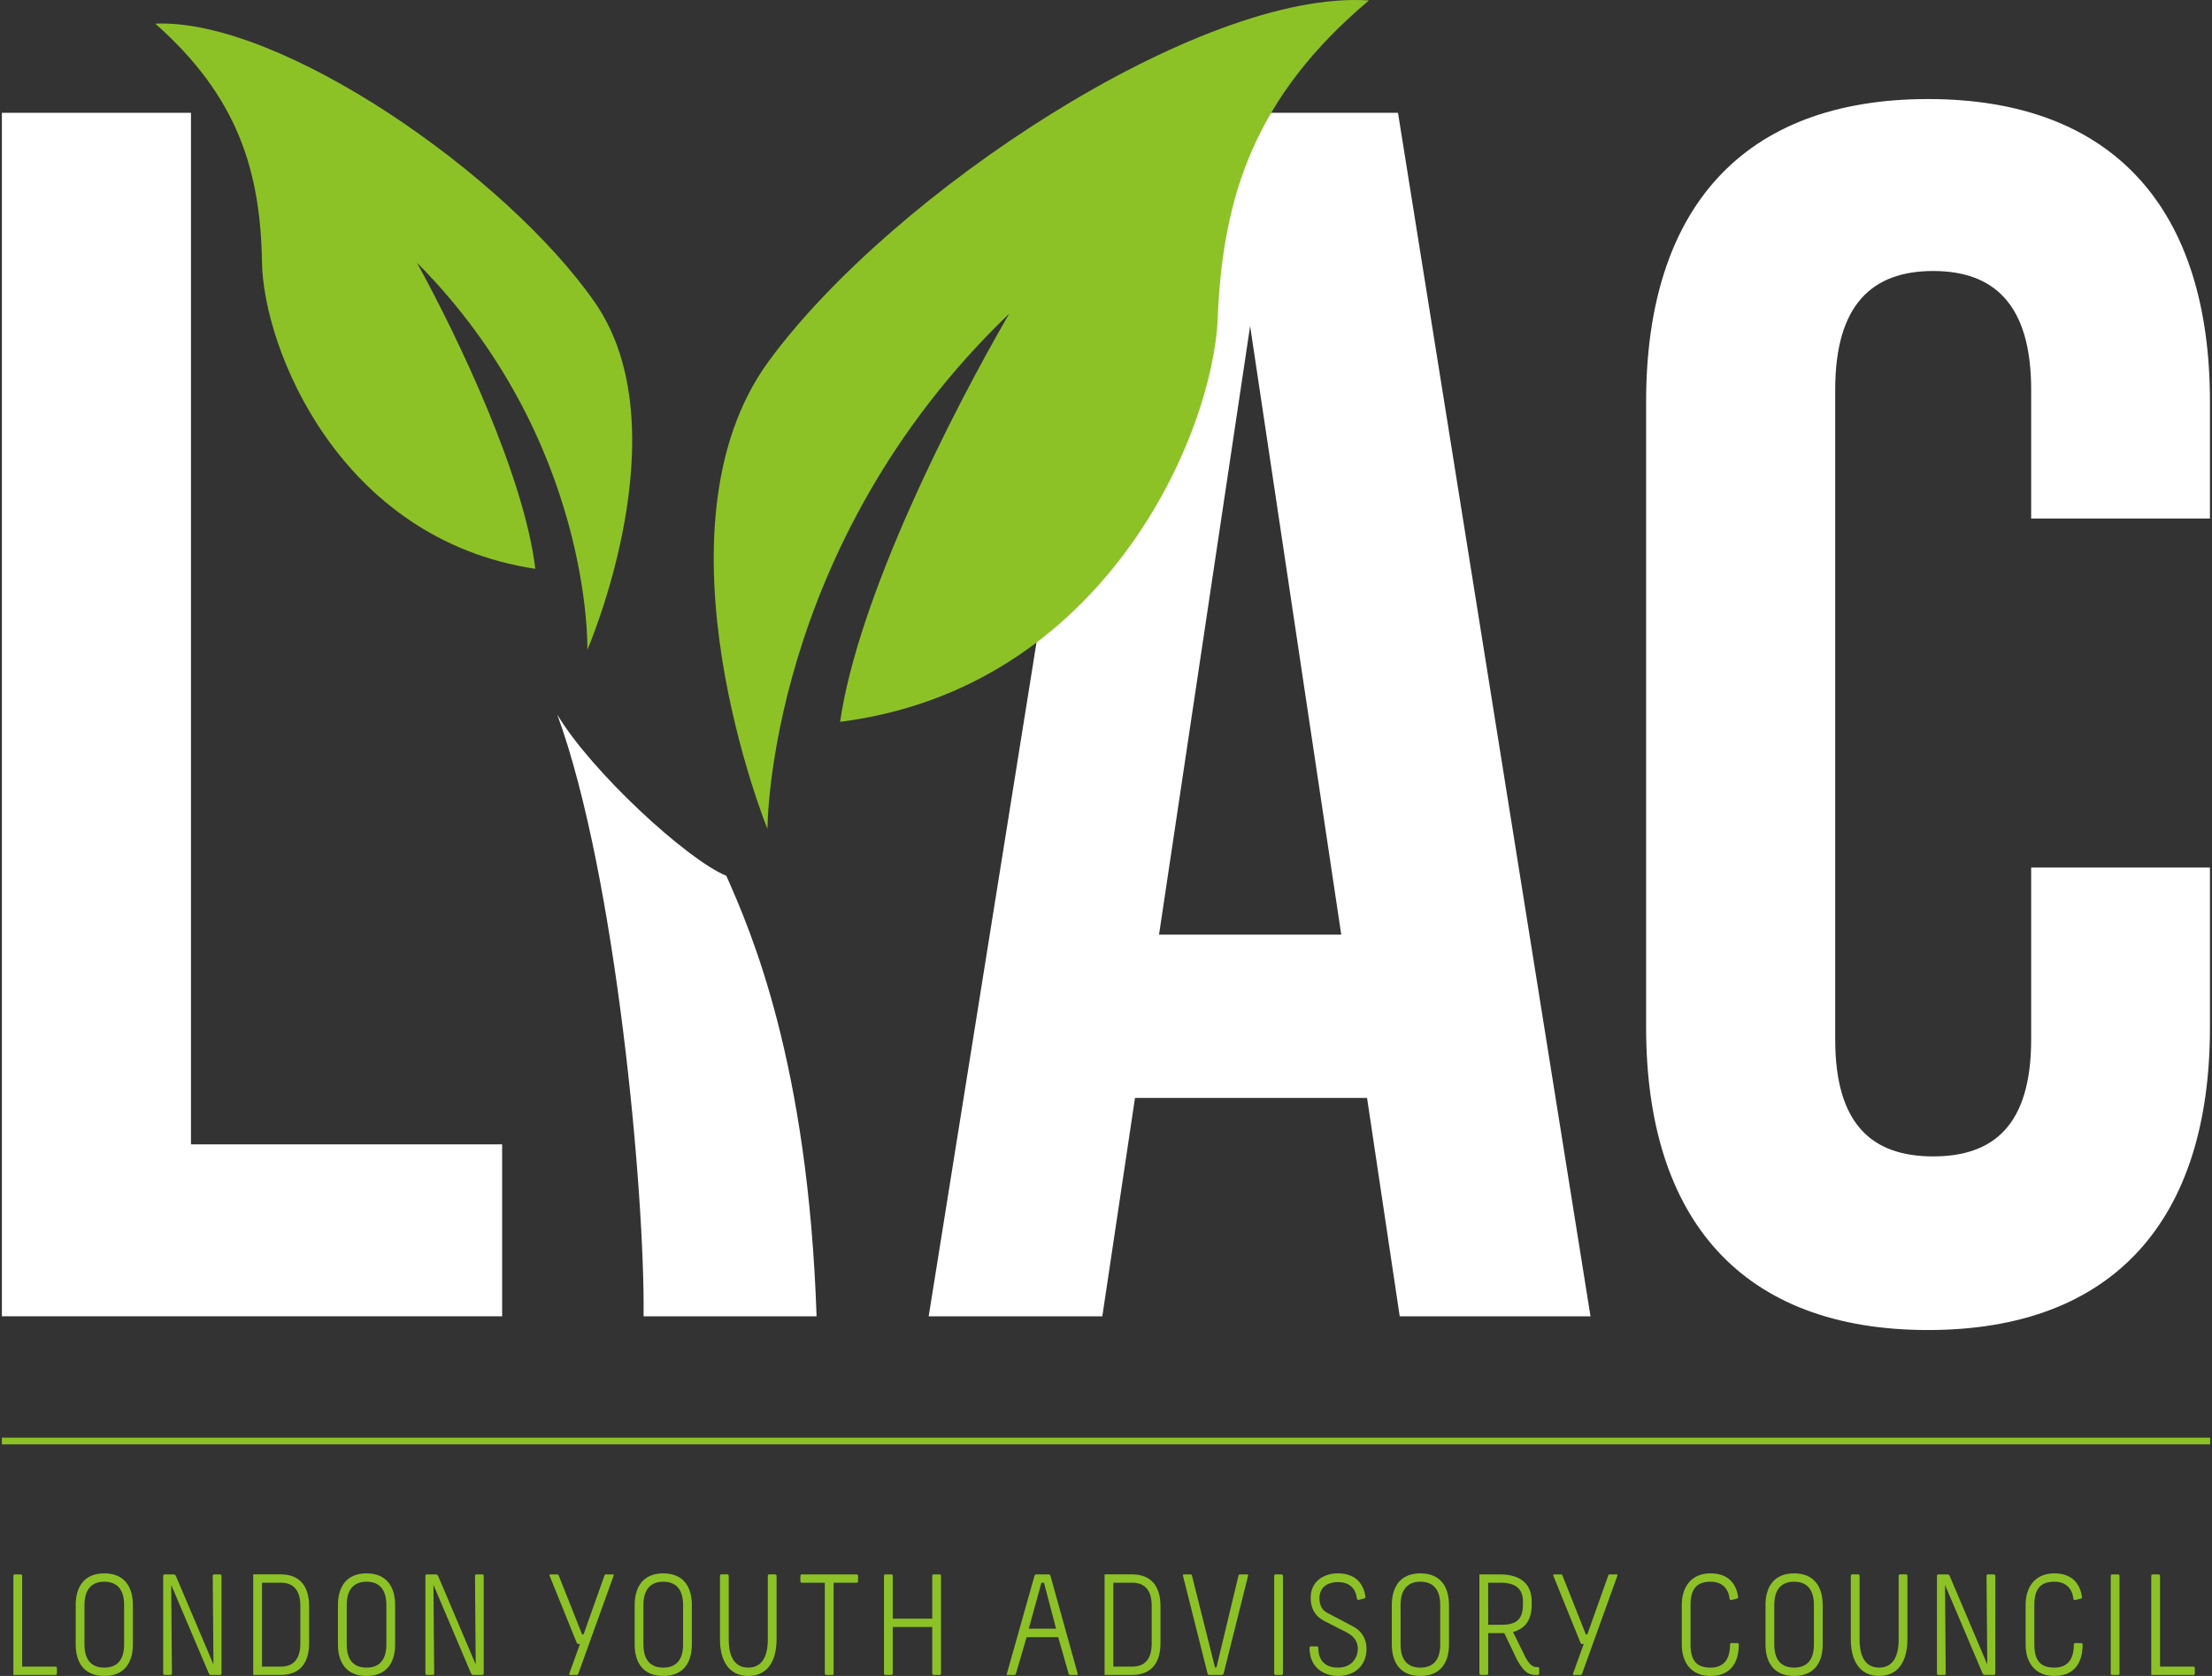 <?xml version="1.0" encoding="utf-8"?>
<!-- Generator: Adobe Illustrator 17.0.2, SVG Export Plug-In . SVG Version: 6.00 Build 0)  -->
<!DOCTYPE svg PUBLIC "-//W3C//DTD SVG 1.1//EN" "http://www.w3.org/Graphics/SVG/1.1/DTD/svg11.dtd">
<svg version="1.1" id="Layer_1" xmlns="http://www.w3.org/2000/svg" xmlns:xlink="http://www.w3.org/1999/xlink" x="0px" y="0px"
	 width="165px" height="125px" viewBox="0 0 165 125" enable-background="new 0 0 165 125" xml:space="preserve">
<rect x="0" y="0" width="165" height="125" fill="#333333" stroke="none"/>
<g>
	<g>
		<path fill="#FFFFFF" d="M54.178,65.322c-2.937-1.203-10.102-7.806-12.61-12.028c4.407,12.062,6.548,35.896,6.438,44.881h12.905
			C60.277,79.277,56.039,69.504,54.178,65.322z"/>
	</g>
	<path fill="#FFFFFF" d="M0.141,8.414h14.105v76.937h23.21v12.824H0.141V8.414z"/>
	<path fill="#FFFFFF" d="M118.641,98.175h-14.232l-2.436-16.285h-17.31l-2.437,16.285H69.274L83.636,8.414h20.645L118.641,98.175z
		 M86.456,69.708h13.592l-6.797-45.393L86.456,69.708z"/>
	<path fill="#FFFFFF" d="M164.847,64.707v11.925c0,14.362-7.181,22.568-21.029,22.568c-13.849,0-21.029-8.207-21.029-22.568V29.957
		c0-14.362,7.18-22.569,21.029-22.569c13.848,0,21.029,8.207,21.029,22.569v8.719h-13.336V29.06c0-6.412-2.821-8.847-7.309-8.847
		c-4.487,0-7.308,2.436-7.308,8.847V77.53c0,6.412,2.821,8.72,7.308,8.72c4.488,0,7.309-2.308,7.309-8.72V64.707H164.847z"/>
	<path fill="#8DC227" d="M44.358,22.535C37.756,13.067,20.946,1.364,11.582,1.764c6.187,5.47,7.847,11.015,7.961,17.806
		c0.107,6.394,5.754,20.65,20.389,22.855c-0.834-6.902-5.708-17.14-8.834-22.838c13.128,13.216,12.715,28.873,12.715,28.873
		S50.959,32.005,44.358,22.535z"/>
	<path fill="#8DC227" d="M57.347,26.933c-9.184,12.529-0.099,34.898-0.099,34.898s-0.053-21.08,18.036-38.441
		c-4.39,7.567-11.276,21.187-12.619,30.446c19.763-2.496,27.82-21.498,28.168-30.1c0.367-9.133,2.778-16.541,11.279-23.703
		C89.527-0.805,66.534,14.403,57.347,26.933z"/>
	<rect x="0.141" y="107.228" fill="#8DC227" width="164.718" height="0.5"/>
	<g>
		<path fill="#8DC227" d="M0.998,124.925v-7.393c0-0.107,0.097-0.107,0.097-0.107h0.45c0,0,0.107,0,0.107,0.107v6.772h2.486
			c0.107,0,0.107,0.097,0.107,0.097v0.418c0,0,0,0.107-0.107,0.107H0.998z"/>
		<path fill="#8DC227" d="M9.912,119.707c0,0.021,0,2.947,0,2.947c0,1.307-0.6,2.347-2.132,2.347c-1.533,0-2.133-1.039-2.133-2.347
			c0,0,0-2.926,0-2.947c0-1.307,0.6-2.358,2.133-2.358C9.312,117.349,9.912,118.399,9.912,119.707z M6.301,119.707v2.947
			c0,1.2,0.568,1.725,1.479,1.725c0.911,0,1.479-0.525,1.479-1.725v-2.947c0-1.2-0.568-1.736-1.479-1.736
			C6.869,117.971,6.301,118.507,6.301,119.707z"/>
		<path fill="#8DC227" d="M15.869,117.532c0,0,0-0.107,0.107-0.107h0.439c0,0,0.107,0,0.107,0.107v7.286c0,0,0,0.107-0.107,0.107
			h-0.686c0,0-0.096,0-0.15-0.107l-2.808-6.611l0.054,6.611c0,0,0,0.107-0.107,0.107h-0.439c0,0-0.107,0-0.107-0.107v-7.286
			c0,0,0-0.107,0.107-0.107h0.686c0,0,0.096,0,0.15,0.107l2.808,6.611L15.869,117.532z"/>
		<path fill="#8DC227" d="M20.946,117.425c1.533,0,2.111,1.039,2.111,2.346v2.808c0,1.307-0.579,2.346-2.111,2.346h-2.057v-7.501
			H20.946z M19.543,118.046v6.258h1.403c0.911,0,1.458-0.525,1.458-1.725v-2.808c0-1.2-0.546-1.725-1.458-1.725H19.543z"/>
		<path fill="#8DC227" d="M29.474,119.707c0,0.021,0,2.947,0,2.947c0,1.307-0.6,2.347-2.132,2.347c-1.532,0-2.133-1.039-2.133-2.347
			c0,0,0-2.926,0-2.947c0-1.307,0.6-2.358,2.133-2.358C28.874,117.349,29.474,118.399,29.474,119.707z M25.863,119.707v2.947
			c0,1.2,0.568,1.725,1.479,1.725s1.479-0.525,1.479-1.725v-2.947c0-1.2-0.568-1.736-1.479-1.736S25.863,118.507,25.863,119.707z"/>
		<path fill="#8DC227" d="M35.431,117.532c0,0,0-0.107,0.107-0.107h0.439c0,0,0.107,0,0.107,0.107v7.286c0,0,0,0.107-0.107,0.107
			h-0.686c0,0-0.096,0-0.15-0.107l-2.808-6.611l0.054,6.611c0,0,0,0.107-0.107,0.107h-0.439c0,0-0.108,0-0.108-0.107v-7.286
			c0,0,0-0.107,0.108-0.107h0.686c0,0,0.096,0,0.15,0.107l2.808,6.611L35.431,117.532z"/>
		<path fill="#8DC227" d="M41,117.532c-0.032-0.086,0.01-0.107,0.053-0.107h0.515c0.032,0,0.086,0,0.118,0.107l1.735,4.371h0.107
			l1.554-4.371c0.032-0.107,0.086-0.107,0.118-0.107h0.514c0.043,0,0.086,0.021,0.054,0.107l-2.625,7.286
			c-0.032,0.107-0.086,0.107-0.118,0.107h-0.504c-0.042,0-0.086-0.021-0.053-0.107l0.793-2.197h-0.129c0,0-0.075,0-0.118-0.107
			L41,117.532z"/>
		<path fill="#8DC227" d="M51.607,119.707c0,0.021,0,2.947,0,2.947c0,1.307-0.6,2.347-2.132,2.347c-1.533,0-2.133-1.039-2.133-2.347
			c0,0,0-2.926,0-2.947c0-1.307,0.6-2.358,2.133-2.358C51.007,117.349,51.607,118.399,51.607,119.707z M47.996,119.707v2.947
			c0,1.2,0.568,1.725,1.479,1.725c0.911,0,1.479-0.525,1.479-1.725v-2.947c0-1.2-0.568-1.736-1.479-1.736
			C48.564,117.971,47.996,118.507,47.996,119.707z"/>
		<path fill="#8DC227" d="M53.706,122.278c0,0,0-4.725,0-4.747c0-0.107,0.107-0.107,0.107-0.107h0.45c0,0,0.096,0,0.096,0.107v4.747
			c0,1.436,0.546,2.1,1.457,2.1c0.911,0,1.458-0.664,1.458-2.1v-4.747c0-0.107,0.096-0.107,0.096-0.107h0.45
			c0,0,0.107,0,0.107,0.107c0,0.021,0,4.747,0,4.747c0,1.457-0.579,2.722-2.111,2.722C54.284,125,53.706,123.736,53.706,122.278z"/>
		<path fill="#8DC227" d="M62.18,118.046v6.772c0,0.107-0.097,0.107-0.097,0.107h-0.45c0,0-0.107,0-0.107-0.107v-6.772h-1.714
			c-0.107,0-0.107-0.096-0.107-0.096v-0.418c0,0,0-0.107,0.107-0.107h4.083c0.107,0,0.107,0.096,0.107,0.096v0.418
			c0,0,0,0.107-0.107,0.107H62.18z"/>
		<path fill="#8DC227" d="M66.593,124.818c0,0.107-0.096,0.107-0.096,0.107h-0.45c0,0-0.107,0-0.107-0.107v-7.286
			c0-0.107,0.096-0.107,0.096-0.107h0.45c0,0,0.107,0,0.107,0.107v3.193h2.947v-3.193c0-0.107,0.096-0.107,0.096-0.107h0.45
			c0,0,0.107,0,0.107,0.107v7.286c0,0.107-0.096,0.107-0.096,0.107h-0.45c0,0-0.107,0-0.107-0.107v-3.472h-2.947V124.818z"/>
		<path fill="#8DC227" d="M78.228,117.425c0,0,0.097,0,0.129,0.107l2.036,7.319c0.021,0.075-0.065,0.075-0.065,0.075h-0.525
			c-0.032,0-0.074-0.032-0.096-0.107l-0.772-2.711h-2.358l-0.792,2.711c-0.022,0.075-0.065,0.107-0.097,0.107h-0.524
			c0,0-0.086,0-0.065-0.075l2.068-7.319c0.032-0.107,0.117-0.107,0.117-0.107H78.228z M76.739,121.475h2.036l-0.9-3.429h-0.193
			L76.739,121.475z"/>
		<path fill="#8DC227" d="M84.452,117.425c1.533,0,2.111,1.039,2.111,2.346v2.808c0,1.307-0.578,2.346-2.111,2.346h-2.057v-7.501
			H84.452z M83.048,118.046v6.258h1.404c0.911,0,1.458-0.525,1.458-1.725v-2.808c0-1.2-0.547-1.725-1.458-1.725H83.048z"/>
		<path fill="#8DC227" d="M92.38,117.532c0.032-0.107,0.086-0.107,0.117-0.107h0.525c0,0,0.108,0,0.075,0.107l-1.822,7.286
			c-0.032,0.107-0.129,0.107-0.129,0.107h-0.953c0,0-0.097,0-0.118-0.107l-1.832-7.286c-0.032-0.107,0.075-0.107,0.075-0.107h0.482
			c0.032,0,0.085,0,0.117,0.107l1.715,6.836h0.107L92.38,117.532z"/>
		<path fill="#8DC227" d="M95.7,124.818c0,0.107-0.096,0.107-0.096,0.107h-0.45c0,0-0.108,0-0.108-0.107v-7.286
			c0-0.107,0.097-0.107,0.097-0.107h0.45c0,0,0.106,0,0.106,0.107V124.818z"/>
		<path fill="#8DC227" d="M100.961,121.325c0.632,0.333,0.974,0.954,0.974,1.65c0,1.147-0.771,2.025-2.142,2.025
			c-0.847,0-2.111-0.472-2.111-2.1c0-0.107,0.107-0.107,0.107-0.107h0.45c0,0,0.097,0,0.097,0.107c0,1.2,0.804,1.479,1.458,1.479
			c1.082,0,1.489-0.782,1.489-1.404c0-0.45-0.193-0.889-0.825-1.221l-1.64-0.836c-0.943-0.482-1.05-1.243-1.05-1.768
			c0-1.157,0.922-1.801,2.025-1.801c1.329,0,1.917,0.772,2.057,1.725c0.011,0.054,0,0.118-0.065,0.139l-0.418,0.107
			c-0.065,0.021-0.14-0.011-0.151-0.075c-0.085-0.782-0.557-1.243-1.424-1.243c-1.04,0-1.372,0.643-1.372,1.178
			c0,0.472,0.139,0.879,0.589,1.115L100.961,121.325z"/>
		<path fill="#8DC227" d="M108.085,119.707c0,0.021,0,2.947,0,2.947c0,1.307-0.6,2.347-2.133,2.347
			c-1.532,0-2.132-1.039-2.132-2.347c0,0,0-2.926,0-2.947c0-1.307,0.6-2.358,2.132-2.358
			C107.485,117.349,108.085,118.399,108.085,119.707z M104.474,119.707v2.947c0,1.2,0.567,1.725,1.478,1.725
			c0.911,0,1.479-0.525,1.479-1.725v-2.947c0-1.2-0.568-1.736-1.479-1.736C105.042,117.971,104.474,118.507,104.474,119.707z"/>
		<path fill="#8DC227" d="M111.008,124.818c0,0.107-0.096,0.107-0.096,0.107h-0.45c0,0-0.108,0-0.108-0.107v-7.393h1.512
			c1.768,0,2.389,0.9,2.389,2.025v0.225c0,1.072-0.418,1.779-1.393,2.047l0.954,1.939c0.236,0.407,0.472,0.675,0.783,0.675h0.107
			c0.108,0,0.108,0.107,0.108,0.107v0.364c0,0,0,0.118-0.108,0.118h-0.171c-0.579,0-0.911-0.321-1.361-1.104l-0.965-2.015h-1.2
			V124.818z M111.008,121.186h0.954c1.051,0,1.64-0.311,1.64-1.511v-0.225c0-0.986-0.589-1.404-1.683-1.404h-0.911V121.186z"/>
		<path fill="#8DC227" d="M115.872,117.532c-0.032-0.086,0.011-0.107,0.054-0.107h0.514c0.032,0,0.086,0,0.119,0.107l1.735,4.371
			h0.108l1.554-4.371c0.032-0.107,0.086-0.107,0.117-0.107h0.515c0.043,0,0.086,0.021,0.054,0.107l-2.626,7.286
			c-0.031,0.107-0.085,0.107-0.117,0.107h-0.504c-0.043,0-0.085-0.021-0.054-0.107l0.794-2.197h-0.129c0,0-0.074,0-0.117-0.107
			L115.872,117.532z"/>
		<path fill="#8DC227" d="M129.585,119.225l-0.419,0.107c-0.064,0.032-0.139-0.011-0.15-0.075c-0.086-0.783-0.557-1.286-1.425-1.286
			c-1.017,0-1.489,0.525-1.489,1.736v2.947c0,1.211,0.472,1.725,1.489,1.725c0.911,0,1.458-0.525,1.458-1.725
			c0-0.107,0.097-0.107,0.097-0.107h0.45c0,0,0.107,0,0.107,0.107c0,1.307-0.578,2.347-2.111,2.347
			c-1.414,0-2.142-0.975-2.142-2.347v-2.947c0-1.372,0.729-2.358,2.142-2.358c1.33,0,1.919,0.782,2.057,1.736
			C129.66,119.139,129.649,119.203,129.585,119.225z"/>
		<path fill="#8DC227" d="M135.96,119.707c0,0.021,0,2.947,0,2.947c0,1.307-0.6,2.347-2.133,2.347c-1.532,0-2.132-1.039-2.132-2.347
			c0,0,0-2.926,0-2.947c0-1.307,0.6-2.358,2.132-2.358C135.36,117.349,135.96,118.399,135.96,119.707z M132.349,119.707v2.947
			c0,1.2,0.567,1.725,1.478,1.725c0.911,0,1.479-0.525,1.479-1.725v-2.947c0-1.2-0.568-1.736-1.479-1.736
			C132.916,117.971,132.349,118.507,132.349,119.707z"/>
		<path fill="#8DC227" d="M138.058,122.278c0,0,0-4.725,0-4.747c0-0.107,0.107-0.107,0.107-0.107h0.451c0,0,0.096,0,0.096,0.107
			v4.747c0,1.436,0.547,2.1,1.458,2.1c0.911,0,1.457-0.664,1.457-2.1v-4.747c0-0.107,0.097-0.107,0.097-0.107h0.45
			c0,0,0.107,0,0.107,0.107c0,0.021,0,4.747,0,4.747c0,1.457-0.578,2.722-2.11,2.722C138.636,125,138.058,123.736,138.058,122.278z"
			/>
		<path fill="#8DC227" d="M148.182,117.532c0,0,0-0.107,0.108-0.107h0.439c0,0,0.107,0,0.107,0.107v7.286c0,0,0,0.107-0.107,0.107
			h-0.686c0,0-0.097,0-0.151-0.107l-2.807-6.611l0.053,6.611c0,0,0,0.107-0.106,0.107h-0.439c0,0-0.108,0-0.108-0.107v-7.286
			c0,0,0-0.107,0.108-0.107h0.686c0,0,0.096,0,0.15,0.107l2.808,6.611L148.182,117.532z"/>
		<path fill="#8DC227" d="M155.232,119.225l-0.419,0.107c-0.064,0.032-0.139-0.011-0.15-0.075c-0.086-0.783-0.557-1.286-1.425-1.286
			c-1.017,0-1.489,0.525-1.489,1.736v2.947c0,1.211,0.472,1.725,1.489,1.725c0.911,0,1.458-0.525,1.458-1.725
			c0-0.107,0.097-0.107,0.097-0.107h0.45c0,0,0.107,0,0.107,0.107c0,1.307-0.578,2.347-2.111,2.347
			c-1.414,0-2.142-0.975-2.142-2.347v-2.947c0-1.372,0.729-2.358,2.142-2.358c1.33,0,1.919,0.782,2.057,1.736
			C155.306,119.139,155.295,119.203,155.232,119.225z"/>
		<path fill="#8DC227" d="M158.102,124.818c0,0.107-0.096,0.107-0.096,0.107h-0.45c0,0-0.108,0-0.108-0.107v-7.286
			c0-0.107,0.097-0.107,0.097-0.107h0.45c0,0,0.107,0,0.107,0.107V124.818z"/>
		<path fill="#8DC227" d="M160.47,124.925v-7.393c0-0.107,0.097-0.107,0.097-0.107h0.45c0,0,0.107,0,0.107,0.107v6.772h2.487
			c0.107,0,0.107,0.097,0.107,0.097v0.418c0,0,0,0.107-0.107,0.107H160.47z"/>
	</g>
</g>
</svg>
